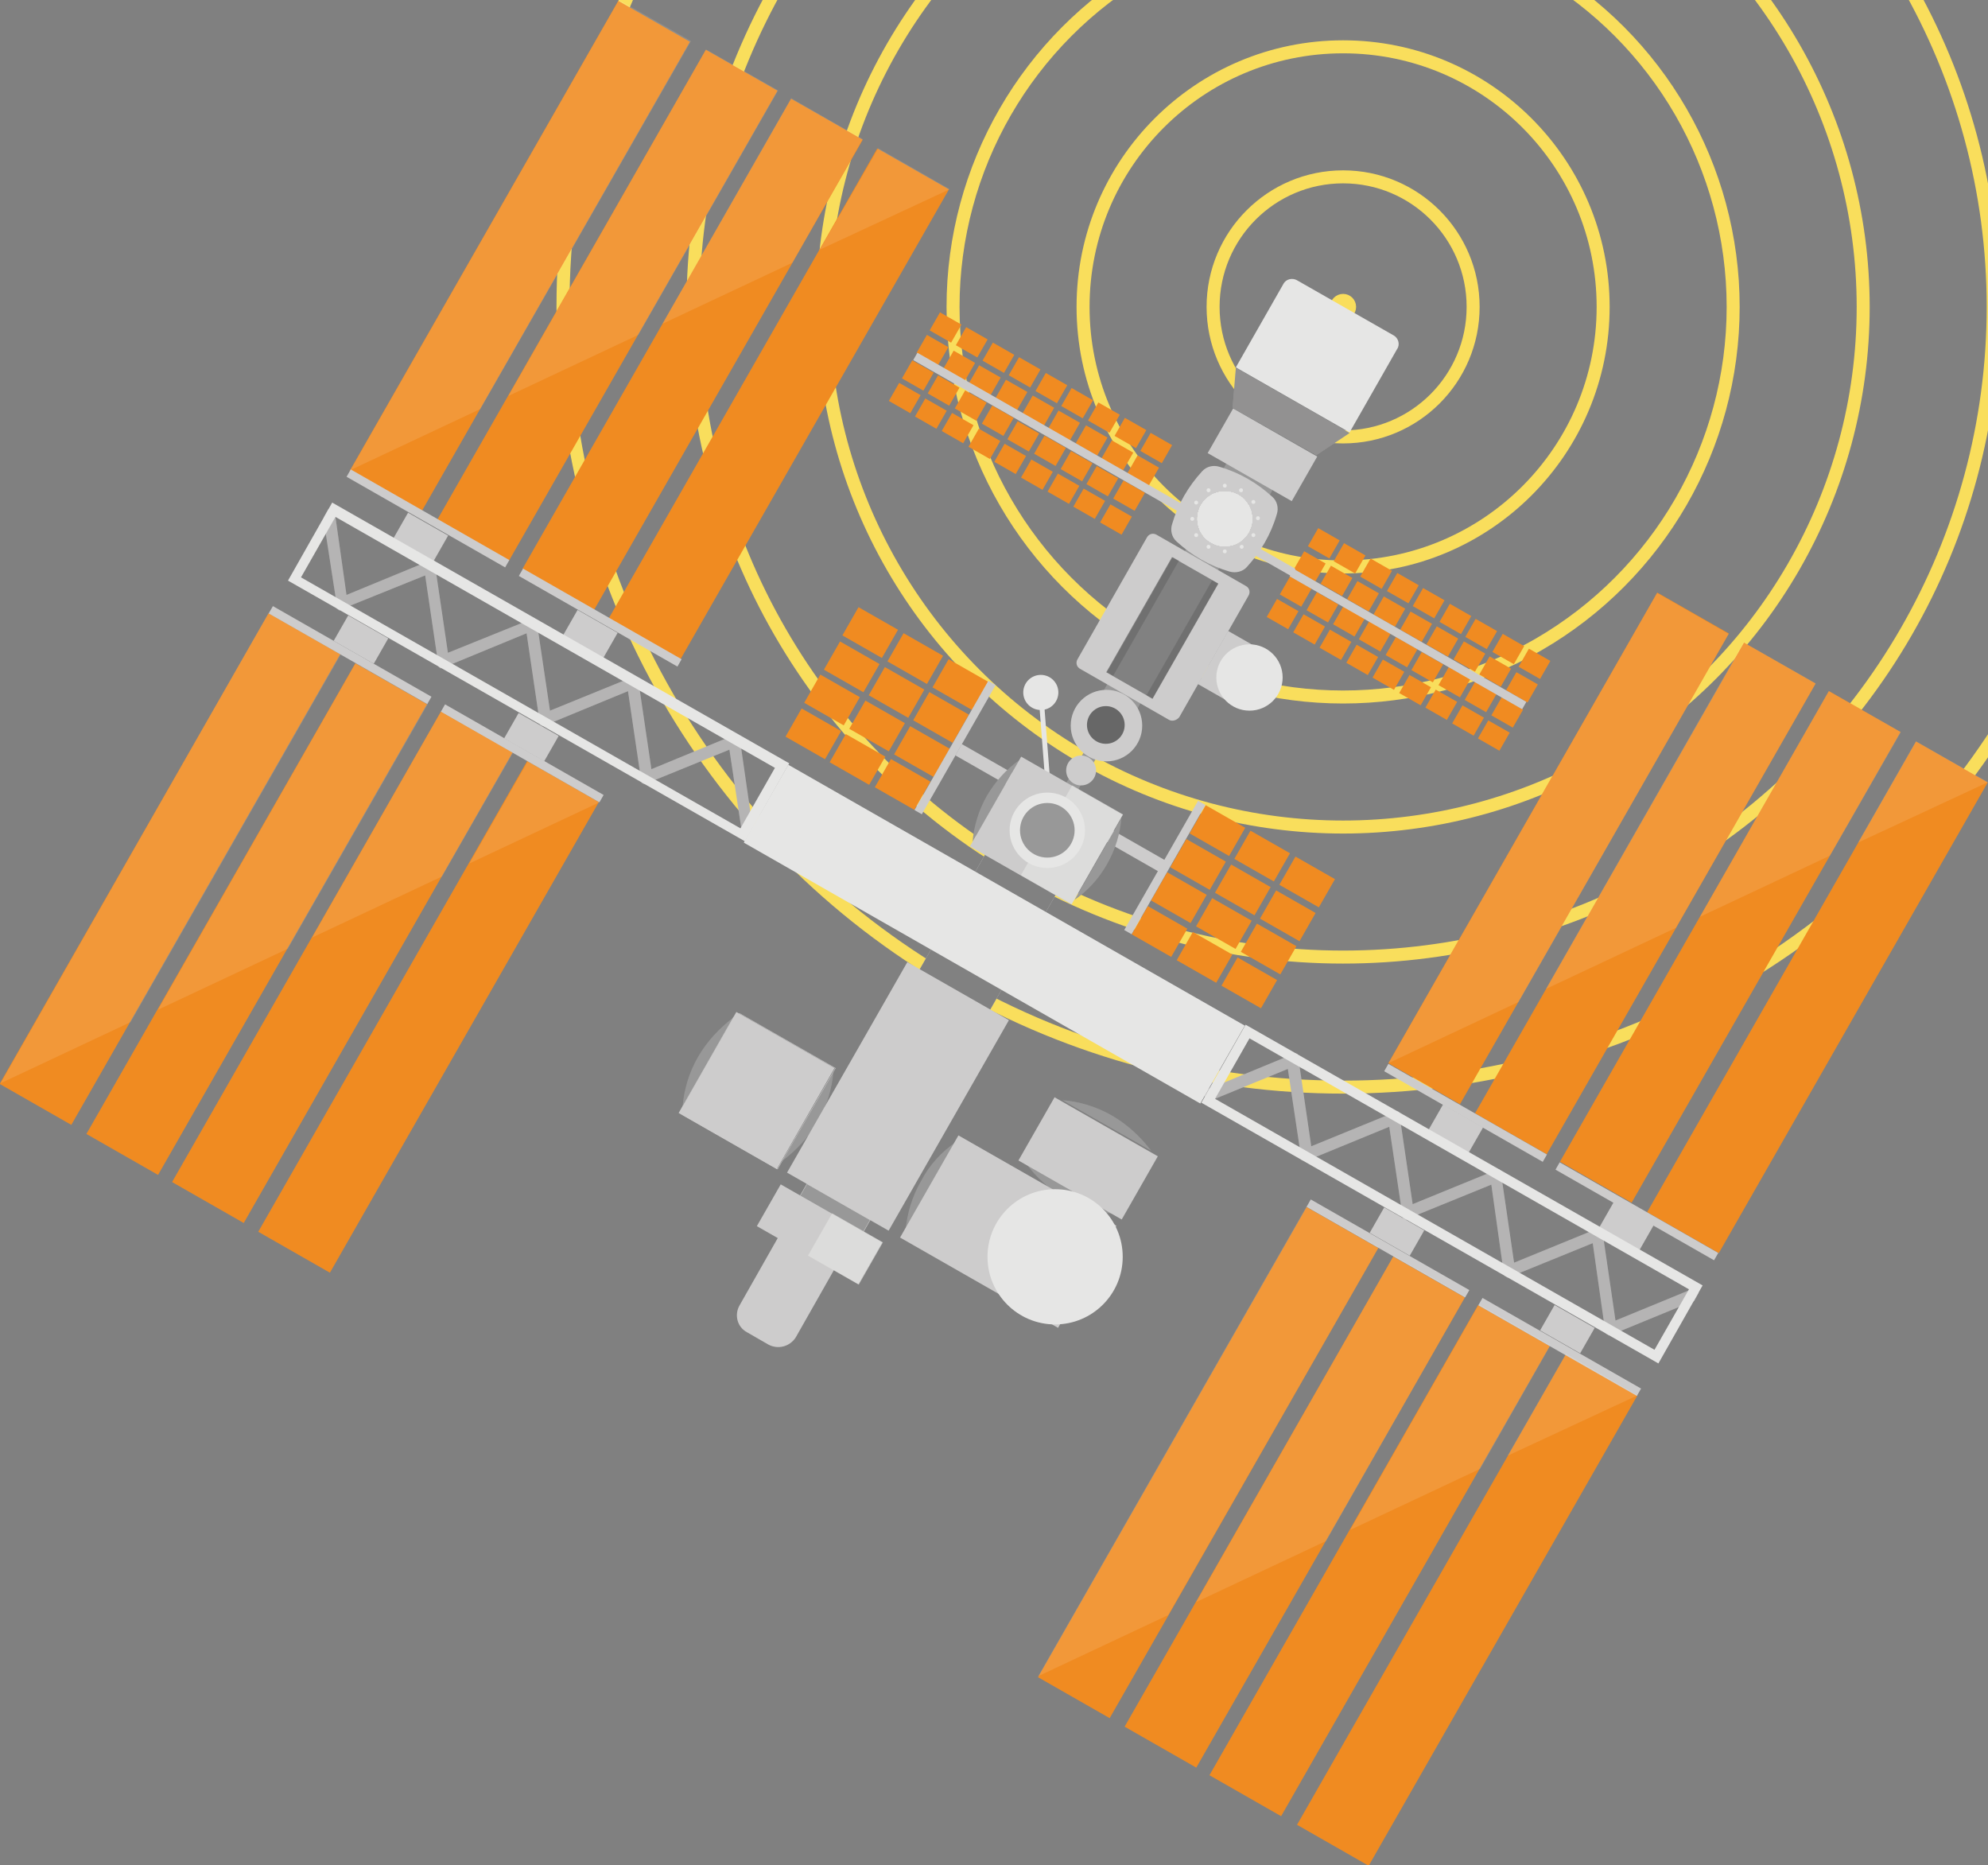 <?xml version="1.0" encoding="utf-8"?>
<!-- Generator: Adobe Illustrator 19.2.1, SVG Export Plug-In . SVG Version: 6.00 Build 0)  -->
<svg version="1.1" id="Layer_1" xmlns="http://www.w3.org/2000/svg" xmlns:xlink="http://www.w3.org/1999/xlink" x="0px" y="0px"
	 viewBox="0 0 305.8 286.9" style="enable-background:new 0 0 305.8 286.9;" xml:space="preserve">
<rect x="0" y="0" width="305.8" height="286.9" fill="#808080" stroke="none"/>
<style type="text/css">
	@keyframes pulse {
		0% { opacity: .4; }
		100% { opacity: 1; }
	}
	@keyframes signal1 {
		0% { r : 1 }
		100% { r : 200 }
	}
	@keyframes signal2 {
		0% { r : 200 }
		100% { r : 400 }
	}
	@keyframes signal3 {
		0% { r : 400 }
		100% { r : 600 }
	}
	@keyframes signal4 {
		0% { r : 600 }
		100% { r : 800 }
	}
	@keyframes signal5 {
		0% { r : 800 }
		100% { r : 1000 }
	}
	@keyframes signal6 {
		0% { r : 1000 }
		100% { r : 1200 }
	}
	@keyframes signal7 {
		0% { r : 1200 }
		100% { r : 1400 }
	}
	.st0{fill:none;stroke:#F9DE5C;stroke-width:2;stroke-miterlimit:10;}
	.signal1{animation: pulse 2s ease infinite, signal1 2s linear infinite}
	.signal2{animation: signal2 2s linear infinite}
	.signal3{animation: signal3 2s linear infinite}
	.signal4{animation: signal4 2s linear infinite}
	.signal5{animation: signal5 2s linear infinite}
	.signal6{animation: signal6 2s linear infinite}
	.signal7{animation: signal7 2s linear infinite}
	.st1{fill:#989898;}
	.st2{fill:#CDCCCC;}
	.st3{fill:#818181;}
	.st4{fill:#989898;stroke:#CDCCCC;stroke-width:6.844182e-02;stroke-miterlimit:10;}
	.st5{opacity:0.16;}
	.st6{fill:#333333;}
	.st7{fill:#E6E6E5;}
	.st8{fill:none;stroke:#E6E6E5;stroke-width:0.754;stroke-miterlimit:10;}
	.st9{fill:none;stroke:#CDCCCC;stroke-width:6.844182e-02;stroke-miterlimit:10;}
	.st10{fill:#F08B21;}
	.st11{opacity:0.29;fill:#010101;enable-background:new    ;}
	.st12{fill:#676767;}
	.st13{opacity:0.13;fill:#010101;enable-background:new    ;}
	.st14{opacity:0.6;fill:#E6E6E5;enable-background:new    ;}
	.st15{opacity:0.11;fill:#FFFFFF;enable-background:new    ;}
</style>
<circle class="st0 signal1" cx="206.6" cy="47.2" r="1"/>
<circle class="st0 signal2" cx="206.6" cy="47.2" r="20"/>
<circle class="st0 signal3" cx="206.6" cy="47.2" r="40"/>
<circle class="st0 signal4" cx="206.6" cy="47.2" r="60"/>
<circle class="st0 signal5" cx="206.6" cy="47.2" r="80"/>
<circle class="st0 signal6" cx="206.6" cy="47.2" r="100"/>
<circle class="st0 signal7" cx="206.6" cy="47.2" r="120"/>
<g>

		<rect x="161.3" y="117.9" transform="matrix(0.496 -0.868 0.868 0.496 -19.58 204.154)" class="st1" width="9.4" height="2.1"/>

		<rect x="165.9" y="106.8" transform="matrix(0.496 -0.868 0.868 0.496 -9.056 203.935)" class="st1" width="10.5" height="5.9"/>
	<rect x="178" y="86" transform="matrix(0.496 -0.868 0.868 0.496 15.131 203.926)" class="st1" width="10.5" height="5.9"/>
	<rect x="190" y="69.5" transform="matrix(0.496 -0.868 0.868 0.496 32.873 203.831)" class="st1" width="3.9" height="8.2"/>
	<g>
		<path class="st1" d="M177.1,177l-13.7-7.8c2.6,0.2,5.3,1,7.7,2.4C173.5,173,175.5,174.9,177.1,177z"/>
		<path class="st1" d="M157.8,178.9l13.7,7.8c-2.6-0.2-5.3-1-7.7-2.4C161.4,182.9,159.4,181.1,157.8,178.9z"/>

			<rect x="161.8" y="168.9" transform="matrix(0.496 -0.868 0.868 0.496 -70.198 235.151)" class="st2" width="11.2" height="18.3"/>
	</g>

		<rect x="151.7" y="130.8" transform="matrix(0.496 -0.868 0.868 0.496 -40.591 204.081)" class="st2" width="7.6" height="12.5"/>

		<rect x="151.7" y="130.8" transform="matrix(0.496 -0.868 0.868 0.496 -40.591 204.081)" class="st3" width="7.6" height="12.5"/>

		<rect x="125.9" y="181" transform="matrix(0.496 -0.868 0.868 0.496 -97.501 205.215)" class="st4" width="4.2" height="11.2"/>

		<rect x="144.2" y="144" transform="matrix(0.496 -0.868 0.868 0.496 -55.888 204.299)" class="st2" width="7.6" height="12.5"/>

		<rect x="144.2" y="144" transform="matrix(0.496 -0.868 0.868 0.496 -55.888 204.299)" class="st3" width="7.6" height="12.5"/>
	<g>
		<g>
			<polygon class="st2" points="116,128.3 115.1,128.4 114.2,128.6 114,127.2 112.2,115.3 100.9,119.9 99.1,120.6 98.7,120.4
				98.4,118.5 96.6,106.3 85.2,111 83.5,111.7 83.1,111.5 82.8,109.6 81,97.4 69.6,102.1 67.8,102.8 67.5,102.6 67.2,100.7
				65.4,88.5 54,93.1 52.2,93.9 51.8,93.6 51.6,91.7 50.1,82 49.8,79.6 50.5,78.3 51.4,78.2 51.6,79.5 53.3,91.5 64.7,86.8
				66.5,86.1 66.9,86.3 67.1,88.2 68.9,100.4 80.3,95.8 82.1,95 82.5,95.3 82.8,97.2 84.6,109.3 95.9,104.7 97.7,104 98.1,104.2
				98.4,106.1 100.2,118.3 111.6,113.6 113.4,112.9 113.7,113.1 114,115 115.4,124.7 115.8,127.2 			"/>
		</g>
		<g>
			<polygon class="st2" points="261.3,198.8 260.6,200.1 258.3,201 249.3,204.7 247.5,205.4 247,205.1 246.7,203.2 245,191.2
				233.7,195.8 231.9,196.5 231.4,196.2 231.1,194.3 229.4,182.2 218.1,186.8 216.3,187.6 215.9,187.7 215.8,187.3 215.5,185.4
				213.7,173.3 202.5,177.9 200.7,178.6 200.2,178.4 199.9,176.4 198.1,164.4 186.9,169 185.7,169.5 185,167.8 186,167.4
				188.3,166.5 197.5,162.7 199.3,162 199.6,162.1 199.9,164 201.7,176.3 213.2,171.6 214.9,170.9 215.2,171 215.5,173 217.3,185.2
				228.8,180.5 230.6,179.8 230.8,180 231.1,181.9 232.9,194.2 244.4,189.5 246.2,188.7 246.4,188.6 246.4,188.9 246.7,190.8
				248.5,203.1 259.7,198.5 261,198 			"/>
		</g>
		<g class="st5">
			<polygon class="st6" points="116,128.3 115.1,128.4 114.2,128.6 114,127.2 112.2,115.3 100.9,119.9 99.1,120.6 98.7,120.4
				98.4,118.5 96.6,106.3 85.2,111 83.5,111.7 83.1,111.5 82.8,109.6 81,97.4 69.6,102.1 67.8,102.8 67.5,102.6 67.2,100.7
				65.4,88.5 54,93.1 52.2,93.9 51.8,93.6 51.6,91.7 50.1,82 49.8,79.6 50.5,78.3 51.4,78.2 51.6,79.5 53.3,91.5 64.7,86.8
				66.5,86.1 66.9,86.3 67.1,88.2 68.9,100.4 80.3,95.8 82.1,95 82.5,95.3 82.8,97.2 84.6,109.3 95.9,104.7 97.7,104 98.1,104.2
				98.4,106.1 100.2,118.3 111.6,113.6 113.4,112.9 113.7,113.1 114,115 115.4,124.7 115.8,127.2 			"/>
		</g>
		<g class="st5">
			<polygon class="st6" points="261.3,198.8 260.6,200.1 258.3,201 249.3,204.7 247.5,205.4 247,205.1 246.7,203.2 245,191.2
				233.7,195.8 231.9,196.5 231.4,196.2 231.1,194.3 229.4,182.2 218.1,186.8 216.3,187.6 215.9,187.7 215.8,187.3 215.5,185.4
				213.7,173.3 202.5,177.9 200.7,178.6 200.2,178.4 199.9,176.4 198.1,164.4 186.9,169 185.7,169.5 185,167.8 186,167.4
				188.3,166.5 197.5,162.7 199.3,162 199.6,162.1 199.9,164 201.7,176.3 213.2,171.6 214.9,170.9 215.2,171 215.5,173 217.3,185.2
				228.8,180.5 230.6,179.8 230.8,180 231.1,181.9 232.9,194.2 244.4,189.5 246.2,188.7 246.4,188.6 246.4,188.9 246.7,190.8
				248.5,203.1 259.7,198.5 261,198 			"/>
		</g>
	</g>

		<rect x="162.1" y="106.2" transform="matrix(0.496 -0.868 0.868 0.496 -25.627 204.205)" class="st2" width="2" height="36"/>
	<g>
		<circle class="st7" cx="160.1" cy="106.5" r="2.7"/>
		<line class="st8" x1="160.1" y1="106.5" x2="161.1" y2="119.4"/>
	</g>

		<rect x="107.5" y="159" transform="matrix(0.496 -0.868 0.868 0.496 -86.943 185.628)" class="st2" width="17.9" height="17.4"/>
	<path class="st1" d="M112.8,156.5l-7.8,13.7c0.2-2.6,1-5.3,2.4-7.7S110.7,158.1,112.8,156.5z"/>
	<path class="st1" d="M156.8,116.9l-7.2,12.6c0.2-2.4,0.9-4.8,2.2-7.1C153.1,120.2,154.8,118.3,156.8,116.9z"/>
	<path class="st1" d="M147.1,175.6l-7.8,13.7c0.2-2.6,1-5.3,2.4-7.7C143,179.1,144.9,177.1,147.1,175.6z"/>
	<path class="st1" d="M120.4,178.5l7.8-13.7c-0.2,2.6-1,5.3-2.4,7.7C124.4,174.9,122.5,176.9,120.4,178.5z"/>
	<path class="st9" d="M128.5,164.3l-8.9,15.5l-14.7-8.4c0-0.4,0-0.8,0.1-1.2l7.8-13.7c0.3-0.2,0.6-0.4,1-0.6L128.5,164.3z"/>
	<g>

			<rect x="-15.5" y="127.3" transform="matrix(0.496 -0.868 0.868 0.496 -102.862 90.115)" class="st10" width="83.4" height="12.7"/>

			<rect x="-2.2" y="135" transform="matrix(0.496 -0.868 0.868 0.496 -102.798 105.535)" class="st10" width="83.4" height="12.7"/>
	</g>
	<g>

			<rect x="11" y="142.4" transform="matrix(0.496 -0.868 0.868 0.496 -102.591 120.719)" class="st10" width="83.4" height="12.7"/>

			<rect x="24.3" y="150" transform="matrix(0.496 -0.868 0.868 0.496 -102.528 136.139)" class="st10" width="83.4" height="12.7"/>
	</g>
	<g>

			<rect x="144.2" y="218.5" transform="matrix(0.496 -0.868 0.868 0.496 -101.51 274.746)" class="st10" width="83.3" height="12.7"/>

			<rect x="157.6" y="226.1" transform="matrix(0.496 -0.868 0.868 0.496 -101.432 290.217)" class="st10" width="83.3" height="12.7"/>
	</g>
	<g>

			<rect x="170.6" y="233.6" transform="matrix(0.496 -0.868 0.868 0.496 -101.34 305.25)" class="st10" width="83.3" height="12.7"/>

			<rect x="184.1" y="241.2" transform="matrix(0.496 -0.868 0.868 0.496 -101.162 320.821)" class="st10" width="83.3" height="12.7"/>
	</g>

		<rect x="119.5" y="159.6" transform="matrix(0.496 -0.868 0.868 0.496 -76.737 204.916)" class="st2" width="37.3" height="18"/>

		<rect x="153" y="118.7" transform="matrix(0.496 -0.868 0.868 0.496 -29.725 204.104)" class="st2" width="15.9" height="18"/>

		<rect x="146.1" y="175.3" transform="matrix(0.496 -0.868 0.868 0.496 -86.176 230.202)" class="st2" width="18.1" height="28"/>

		<rect x="122.4" y="180.8" transform="matrix(0.496 -0.868 0.868 0.496 -101.222 205.149)" class="st2" width="7.4" height="18"/>
	<circle class="st7" cx="162.3" cy="193.3" r="10.4"/>
	<circle class="st2" cx="170.2" cy="111.6" r="5.5"/>
	<circle class="st2" cx="166.3" cy="118.5" r="2.3"/>
	<path class="st2" d="M179.8,110.7l-13.6-7.8c-0.6-0.3-0.8-1-0.4-1.6l10.6-18.6c0.3-0.6,1-0.8,1.6-0.4l13.6,7.8
		c0.6,0.3,0.8,1,0.4,1.6l-10.6,18.6C181,110.8,180.3,111,179.8,110.7z"/>
	<path class="st2" d="M189.1,87.9c-3.1-0.9-5.8-2.5-8.1-4.6c-0.8-0.7-1-1.8-0.7-2.7c0.9-3.1,2.5-5.8,4.6-8.1c0.7-0.8,1.8-1,2.7-0.7
		c3.1,0.9,5.8,2.5,8.1,4.6c0.8,0.7,1,1.8,0.7,2.7c-0.9,3.1-2.5,5.8-4.6,8.1C191.2,87.9,190.1,88.2,189.1,87.9z"/>

		<rect x="190.2" y="62.4" transform="matrix(0.496 -0.868 0.868 0.496 37.264 203.829)" class="st2" width="7.9" height="14.9"/>
	<polygon class="st2" points="202.5,70 189.6,62.7 190.1,56.6 207.6,66.6 	"/>
	<polygon class="st11" points="202.5,70 189.6,62.7 190.1,56.6 207.6,66.6 	"/>
	<path class="st7" d="M214.4,51.6l-14.9-8.5c-0.7-0.4-1.7-0.2-2.1,0.6l-7.3,12.8l17.5,10l7.3-12.8C215.4,53,215.1,52,214.4,51.6z"/>
	<path class="st2" d="M118.2,206.8l-3.3-1.9c-1.5-0.8-2-2.7-1.1-4.2l5.9-10.4c0,0,0.1-0.1,0.1,0l8.5,4.9c0,0,0.1,0.1,0,0.1
		l-5.9,10.4C121.5,207.1,119.7,207.6,118.2,206.8z"/>
	<path class="st1" d="M165.3,138.4l7.2-12.6c-0.2,2.4-0.9,4.8-2.2,7.1S167.3,137,165.3,138.4z"/>
	<circle class="st12" cx="170.1" cy="111.5" r="2.9"/>

		<rect x="53.2" y="86.7" transform="matrix(0.496 -0.868 0.868 0.496 -60.309 97.523)" class="st2" width="1.3" height="28.1"/>

		<rect x="79.7" y="101.8" transform="matrix(0.496 -0.868 0.868 0.496 -60.078 128.147)" class="st2" width="1.3" height="28.1"/>

		<rect x="212.9" y="177.9" transform="matrix(0.496 -0.868 0.868 0.496 -59.034 282.165)" class="st2" width="1.3" height="28.1"/>

		<rect x="239.3" y="193" transform="matrix(0.496 -0.868 0.868 0.496 -58.817 312.739)" class="st2" width="1.3" height="28.1"/>

		<rect x="53.3" y="94.8" transform="matrix(0.496 -0.868 0.868 0.496 -57.394 97.807)" class="st2" width="4.5" height="7.1"/>

		<rect x="79.5" y="109.8" transform="matrix(0.496 -0.868 0.868 0.496 -57.196 128.114)" class="st2" width="4.5" height="7.1"/>

		<rect x="212.7" y="185.8" transform="matrix(0.496 -0.868 0.868 0.496 -56.084 282.079)" class="st2" width="4.5" height="7.1"/>

		<rect x="238.9" y="200.8" transform="matrix(0.496 -0.868 0.868 0.496 -55.886 312.386)" class="st2" width="4.5" height="7.1"/>
	<g>

			<rect x="237.9" y="146.9" transform="matrix(0.496 -0.868 0.868 0.496 7.859 320.067)" class="st10" width="83.4" height="12.7"/>

			<rect x="224.5" y="139.2" transform="matrix(0.496 -0.868 0.868 0.496 7.781 304.496)" class="st10" width="83.4" height="12.7"/>
	</g>
	<g>

			<rect x="211.4" y="131.7" transform="matrix(0.496 -0.868 0.868 0.496 7.726 289.398)" class="st10" width="83.4" height="12.7"/>

			<rect x="198.1" y="124" transform="matrix(0.496 -0.868 0.868 0.496 7.663 273.978)" class="st10" width="83.4" height="12.7"/>
	</g>
	<g>

			<rect x="78.2" y="55.7" transform="matrix(0.496 -0.868 0.868 0.496 6.493 135.385)" class="st10" width="83.3" height="12.7"/>

			<rect x="64.9" y="48.1" transform="matrix(0.496 -0.868 0.868 0.496 6.43 119.965)" class="st10" width="83.3" height="12.7"/>
	</g>
	<g>

			<rect x="51.8" y="40.6" transform="matrix(0.496 -0.868 0.868 0.496 6.323 104.78)" class="st10" width="83.3" height="12.7"/>
		<rect x="38.3" y="33" transform="matrix(0.496 -0.868 0.868 0.496 6.145 89.31)" class="st10" width="83.3" height="12.7"/>
	</g>

		<rect x="251.2" y="172.1" transform="matrix(0.496 -0.868 0.868 0.496 -34.707 312.576)" class="st2" width="1.3" height="28.1"/>

		<rect x="224.8" y="157" transform="matrix(0.496 -0.868 0.868 0.496 -34.857 282.012)" class="st2" width="1.3" height="28.1"/>

		<rect x="91.7" y="80.9" transform="matrix(0.496 -0.868 0.868 0.496 -35.893 128.051)" class="st2" width="1.3" height="28.1"/>

		<rect x="65.2" y="65.7" transform="matrix(0.496 -0.868 0.868 0.496 -36.057 97.335)" class="st2" width="1.3" height="28.1"/>

		<rect x="248" y="184.9" transform="matrix(0.496 -0.868 0.868 0.496 -37.482 312.308)" class="st2" width="4.5" height="7.1"/>

		<rect x="221.7" y="169.9" transform="matrix(0.496 -0.868 0.868 0.496 -37.691 281.936)" class="st2" width="4.5" height="7.1"/>

		<rect x="88.6" y="93.9" transform="matrix(0.496 -0.868 0.868 0.496 -38.838 128.046)" class="st2" width="4.5" height="7.1"/>
	<rect x="62.5" y="79" transform="matrix(0.496 -0.868 0.868 0.496 -39.033 97.825)" class="st2" width="4.5" height="7.1"/>
	<circle class="st7" cx="188.4" cy="79.8" r="4.2"/>
	<g>
		<g>

				<rect x="131.4" y="93.7" transform="matrix(0.496 -0.868 0.868 0.496 -16.927 165.307)" class="st10" width="5" height="7"/>

				<rect x="138.3" y="97.7" transform="matrix(0.496 -0.868 0.868 0.496 -16.89 173.31)" class="st10" width="5" height="7"/>

				<rect x="145.2" y="101.7" transform="matrix(0.496 -0.868 0.868 0.496 -16.854 181.313)" class="st10" width="5" height="7"/>
			<rect x="128.5" y="99" transform="matrix(0.496 -0.868 0.868 0.496 -22.931 165.432)" class="st10" width="5" height="7"/>

				<rect x="135.4" y="102.9" transform="matrix(0.496 -0.868 0.868 0.496 -22.844 173.422)" class="st10" width="5" height="7"/>

				<rect x="142.3" y="106.8" transform="matrix(0.496 -0.868 0.868 0.496 -22.809 181.324)" class="st10" width="5" height="7"/>

				<rect x="125.5" y="104.1" transform="matrix(0.496 -0.868 0.868 0.496 -28.899 165.393)" class="st10" width="5" height="7"/>

				<rect x="132.4" y="108.1" transform="matrix(0.496 -0.868 0.868 0.496 -28.863 173.396)" class="st10" width="5" height="7"/>

				<rect x="139.3" y="112" transform="matrix(0.496 -0.868 0.868 0.496 -28.776 181.385)" class="st10" width="5" height="7"/>

				<rect x="122.6" y="109.3" transform="matrix(0.496 -0.868 0.868 0.496 -34.853 165.505)" class="st10" width="5" height="7"/>

				<rect x="129.4" y="113.2" transform="matrix(0.496 -0.868 0.868 0.496 -34.818 173.408)" class="st10" width="5" height="7"/>

				<rect x="136.4" y="117.1" transform="matrix(0.496 -0.868 0.868 0.496 -34.73 181.397)" class="st10" width="5" height="7"/>
		</g>

			<rect x="135.5" y="114.3" transform="matrix(0.496 -0.868 0.868 0.496 -25.75 185.512)" class="st2" width="22.9" height="1.3"/>
		<g>
			<g>

					<rect x="189.7" y="147.6" transform="matrix(0.496 -0.868 0.868 0.496 -34.319 243.051)" class="st10" width="5" height="7"/>

					<rect x="182.8" y="143.7" transform="matrix(0.496 -0.868 0.868 0.496 -34.397 235.078)" class="st10" width="5" height="7"/>

					<rect x="175.9" y="139.7" transform="matrix(0.496 -0.868 0.868 0.496 -34.423 227.092)" class="st10" width="5" height="7"/>

					<rect x="192.7" y="142.4" transform="matrix(0.496 -0.868 0.868 0.496 -28.317 243.028)" class="st10" width="5" height="7"/>

					<rect x="185.8" y="138.5" transform="matrix(0.496 -0.868 0.868 0.496 -28.394 235.055)" class="st10" width="5" height="7"/>

					<rect x="178.9" y="134.5" transform="matrix(0.496 -0.868 0.868 0.496 -28.42 227.068)" class="st10" width="5" height="7"/>

					<rect x="195.6" y="137.3" transform="matrix(0.496 -0.868 0.868 0.496 -22.378 242.968)" class="st10" width="5" height="7"/>

					<rect x="188.7" y="133.3" transform="matrix(0.496 -0.868 0.868 0.496 -22.405 234.981)" class="st10" width="5" height="7"/>

					<rect x="181.8" y="129.4" transform="matrix(0.496 -0.868 0.868 0.496 -22.482 227.008)" class="st10" width="5" height="7"/>

					<rect x="198.6" y="132.1" transform="matrix(0.496 -0.868 0.868 0.496 -16.376 242.945)" class="st10" width="5" height="7"/>

					<rect x="191.7" y="128.1" transform="matrix(0.496 -0.868 0.868 0.496 -16.402 234.958)" class="st10" width="5" height="7"/>

					<rect x="184.8" y="124.2" transform="matrix(0.496 -0.868 0.868 0.496 -16.479 226.985)" class="st10" width="5" height="7"/>
			</g>

				<rect x="167.8" y="132.7" transform="matrix(0.496 -0.868 0.868 0.496 -25.48 222.87)" class="st2" width="22.9" height="1.3"/>
		</g>
	</g>
	<g>
		<g>
			<g>

					<rect x="202" y="81.6" transform="matrix(0.496 -0.868 0.868 0.496 30.167 218.87)" class="st10" width="3.2" height="3.8"/>

					<rect x="206" y="83.9" transform="matrix(0.496 -0.868 0.868 0.496 30.153 223.513)" class="st10" width="3.2" height="3.8"/>

					<rect x="210.1" y="86.2" transform="matrix(0.496 -0.868 0.868 0.496 30.203 228.294)" class="st10" width="3.2" height="3.8"/>

					<rect x="214.2" y="88.5" transform="matrix(0.496 -0.868 0.868 0.496 30.289 232.936)" class="st10" width="3.2" height="3.8"/>

					<rect x="218.2" y="90.8" transform="matrix(0.496 -0.868 0.868 0.496 30.275 237.579)" class="st10" width="3.2" height="3.8"/>

					<rect x="222.3" y="93.2" transform="matrix(0.496 -0.868 0.868 0.496 30.274 242.374)" class="st10" width="3.2" height="3.8"/>

					<rect x="226.3" y="95.5" transform="matrix(0.496 -0.868 0.868 0.496 30.26 247.017)" class="st10" width="3.2" height="3.8"/>

					<rect x="230.4" y="97.8" transform="matrix(0.496 -0.868 0.868 0.496 30.397 251.746)" class="st10" width="3.2" height="3.8"/>

					<rect x="234.5" y="100.1" transform="matrix(0.496 -0.868 0.868 0.496 30.396 256.44)" class="st10" width="3.2" height="3.8"/>

					<rect x="199.9" y="85.1" transform="matrix(0.496 -0.868 0.868 0.496 26.008 218.865)" class="st10" width="3.2" height="3.8"/>

					<rect x="204" y="87.4" transform="matrix(0.496 -0.868 0.868 0.496 26.094 223.507)" class="st10" width="3.2" height="3.8"/>

					<rect x="208.1" y="89.7" transform="matrix(0.496 -0.868 0.868 0.496 26.144 228.288)" class="st10" width="3.2" height="3.8"/>

					<rect x="212.1" y="92.1" transform="matrix(0.496 -0.868 0.868 0.496 26.13 232.931)" class="st10" width="3.2" height="3.8"/>

					<rect x="216.2" y="94.4" transform="matrix(0.496 -0.868 0.868 0.496 26.216 237.674)" class="st10" width="3.2" height="3.8"/>

					<rect x="220.3" y="96.7" transform="matrix(0.496 -0.868 0.868 0.496 26.215 242.368)" class="st10" width="3.2" height="3.8"/>

					<rect x="224.4" y="99" transform="matrix(0.496 -0.868 0.868 0.496 26.353 247.097)" class="st10" width="3.2" height="3.8"/>

					<rect x="228.4" y="101.3" transform="matrix(0.496 -0.868 0.868 0.496 26.338 251.74)" class="st10" width="3.2" height="3.8"/>

					<rect x="232.5" y="103.7" transform="matrix(0.496 -0.868 0.868 0.496 26.338 256.534)" class="st10" width="3.2" height="3.8"/>
			</g>
			<g>

					<rect x="197.7" y="89" transform="matrix(0.496 -0.868 0.868 0.496 21.55 218.886)" class="st10" width="3.2" height="3.8"/>

					<rect x="201.8" y="91.4" transform="matrix(0.496 -0.868 0.868 0.496 21.55 223.68)" class="st10" width="3.2" height="3.8"/>

					<rect x="205.9" y="93.6" transform="matrix(0.496 -0.868 0.868 0.496 21.686 228.309)" class="st10" width="3.2" height="3.8"/>

					<rect x="209.9" y="95.9" transform="matrix(0.496 -0.868 0.868 0.496 21.672 232.952)" class="st10" width="3.2" height="3.8"/>

					<rect x="214" y="98.3" transform="matrix(0.496 -0.868 0.868 0.496 21.672 237.746)" class="st10" width="3.2" height="3.8"/>

					<rect x="218" y="100.6" transform="matrix(0.496 -0.868 0.868 0.496 21.657 242.389)" class="st10" width="3.2" height="3.8"/>

					<rect x="222.1" y="102.9" transform="matrix(0.496 -0.868 0.868 0.496 21.794 247.118)" class="st10" width="3.2" height="3.8"/>

					<rect x="226.2" y="105.2" transform="matrix(0.496 -0.868 0.868 0.496 21.794 251.812)" class="st10" width="3.2" height="3.8"/>

					<rect x="230.3" y="107.6" transform="matrix(0.496 -0.868 0.868 0.496 21.78 256.555)" class="st10" width="3.2" height="3.8"/>

					<rect x="195.7" y="92.5" transform="matrix(0.496 -0.868 0.868 0.496 17.491 218.88)" class="st10" width="3.2" height="3.8"/>

					<rect x="199.8" y="94.8" transform="matrix(0.496 -0.868 0.868 0.496 17.541 223.66)" class="st10" width="3.2" height="3.8"/>

					<rect x="203.8" y="97.2" transform="matrix(0.496 -0.868 0.868 0.496 17.527 228.303)" class="st10" width="3.2" height="3.8"/>

					<rect x="207.9" y="99.5" transform="matrix(0.496 -0.868 0.868 0.496 17.613 233.046)" class="st10" width="3.2" height="3.8"/>

					<rect x="212" y="101.8" transform="matrix(0.496 -0.868 0.868 0.496 17.613 237.74)" class="st10" width="3.2" height="3.8"/>

					<rect x="216.1" y="104.2" transform="matrix(0.496 -0.868 0.868 0.496 17.599 242.483)" class="st10" width="3.2" height="3.8"/>

					<rect x="220.1" y="106.4" transform="matrix(0.496 -0.868 0.868 0.496 17.735 247.112)" class="st10" width="3.2" height="3.8"/>

					<rect x="224.2" y="108.8" transform="matrix(0.496 -0.868 0.868 0.496 17.735 251.906)" class="st10" width="3.2" height="3.8"/>

					<rect x="228.2" y="111.1" transform="matrix(0.496 -0.868 0.868 0.496 17.721 256.549)" class="st10" width="3.2" height="3.8"/>
			</g>
		</g>
		<g>
			<g>

					<rect x="143.8" y="48.4" transform="matrix(0.496 -0.868 0.868 0.496 29.668 151.629)" class="st10" width="3.2" height="3.8"/>

					<rect x="147.9" y="50.7" transform="matrix(0.496 -0.868 0.868 0.496 29.667 156.323)" class="st10" width="3.2" height="3.8"/>

					<rect x="152" y="53.1" transform="matrix(0.496 -0.868 0.868 0.496 29.653 161.066)" class="st10" width="3.2" height="3.8"/>

					<rect x="156" y="55.3" transform="matrix(0.496 -0.868 0.868 0.496 29.79 165.695)" class="st10" width="3.2" height="3.8"/>

					<rect x="160.1" y="57.7" transform="matrix(0.496 -0.868 0.868 0.496 29.79 170.489)" class="st10" width="3.2" height="3.8"/>

					<rect x="164.1" y="60" transform="matrix(0.496 -0.868 0.868 0.496 29.775 175.132)" class="st10" width="3.2" height="3.8"/>

					<rect x="168.2" y="62.3" transform="matrix(0.496 -0.868 0.868 0.496 29.861 179.775)" class="st10" width="3.2" height="3.8"/>

					<rect x="172.3" y="64.6" transform="matrix(0.496 -0.868 0.868 0.496 29.911 184.555)" class="st10" width="3.2" height="3.8"/>

					<rect x="176.3" y="66.9" transform="matrix(0.496 -0.868 0.868 0.496 29.897 189.198)" class="st10" width="3.2" height="3.8"/>

					<rect x="141.8" y="51.9" transform="matrix(0.496 -0.868 0.868 0.496 25.609 151.623)" class="st10" width="3.2" height="3.8"/>

					<rect x="145.9" y="54.3" transform="matrix(0.496 -0.868 0.868 0.496 25.609 156.417)" class="st10" width="3.2" height="3.8"/>

					<rect x="149.9" y="56.5" transform="matrix(0.496 -0.868 0.868 0.496 25.645 161.047)" class="st10" width="3.2" height="3.8"/>

					<rect x="154" y="58.8" transform="matrix(0.496 -0.868 0.868 0.496 25.731 165.689)" class="st10" width="3.2" height="3.8"/>

					<rect x="158.1" y="61.2" transform="matrix(0.496 -0.868 0.868 0.496 25.73 170.483)" class="st10" width="3.2" height="3.8"/>

					<rect x="162.1" y="63.5" transform="matrix(0.496 -0.868 0.868 0.496 25.716 175.126)" class="st10" width="3.2" height="3.8"/>

					<rect x="166.3" y="65.8" transform="matrix(0.496 -0.868 0.868 0.496 25.867 179.906)" class="st10" width="3.2" height="3.8"/>

					<rect x="170.3" y="68.1" transform="matrix(0.496 -0.868 0.868 0.496 25.852 184.549)" class="st10" width="3.2" height="3.8"/>

					<rect x="174.3" y="70.4" transform="matrix(0.496 -0.868 0.868 0.496 25.838 189.193)" class="st10" width="3.2" height="3.8"/>
			</g>
			<g>

					<rect x="139.6" y="55.8" transform="matrix(0.496 -0.868 0.868 0.496 21.064 151.695)" class="st10" width="3.2" height="3.8"/>

					<rect x="143.6" y="58.1" transform="matrix(0.496 -0.868 0.868 0.496 21.05 156.338)" class="st10" width="3.2" height="3.8"/>

					<rect x="147.7" y="60.4" transform="matrix(0.496 -0.868 0.868 0.496 21.187 161.067)" class="st10" width="3.2" height="3.8"/>

					<rect x="151.9" y="62.8" transform="matrix(0.496 -0.868 0.868 0.496 21.187 165.861)" class="st10" width="3.2" height="3.8"/>

					<rect x="155.8" y="65.1" transform="matrix(0.496 -0.868 0.868 0.496 21.172 170.504)" class="st10" width="3.2" height="3.8"/>

					<rect x="159.9" y="67.4" transform="matrix(0.496 -0.868 0.868 0.496 21.258 175.147)" class="st10" width="3.2" height="3.8"/>

					<rect x="164" y="69.7" transform="matrix(0.496 -0.868 0.868 0.496 21.308 179.927)" class="st10" width="3.2" height="3.8"/>

					<rect x="168" y="72" transform="matrix(0.496 -0.868 0.868 0.496 21.294 184.571)" class="st10" width="3.2" height="3.8"/>

					<rect x="172.1" y="74.3" transform="matrix(0.496 -0.868 0.868 0.496 21.38 189.213)" class="st10" width="3.2" height="3.8"/>

					<rect x="137.6" y="59.3" transform="matrix(0.496 -0.868 0.868 0.496 17.005 151.689)" class="st10" width="3.2" height="3.8"/>

					<rect x="141.6" y="61.6" transform="matrix(0.496 -0.868 0.868 0.496 17.042 156.419)" class="st10" width="3.2" height="3.8"/>

					<rect x="145.7" y="63.9" transform="matrix(0.496 -0.868 0.868 0.496 17.128 161.061)" class="st10" width="3.2" height="3.8"/>

					<rect x="149.8" y="66.3" transform="matrix(0.496 -0.868 0.868 0.496 17.128 165.856)" class="st10" width="3.2" height="3.8"/>

					<rect x="153.8" y="68.6" transform="matrix(0.496 -0.868 0.868 0.496 17.113 170.499)" class="st10" width="3.2" height="3.8"/>

					<rect x="157.9" y="71" transform="matrix(0.496 -0.868 0.868 0.496 17.113 175.293)" class="st10" width="3.2" height="3.8"/>

					<rect x="162" y="73.2" transform="matrix(0.496 -0.868 0.868 0.496 17.25 179.922)" class="st10" width="3.2" height="3.8"/>

					<rect x="166" y="75.5" transform="matrix(0.496 -0.868 0.868 0.496 17.235 184.565)" class="st10" width="3.2" height="3.8"/>

					<rect x="170.1" y="77.9" transform="matrix(0.496 -0.868 0.868 0.496 17.235 189.359)" class="st10" width="3.2" height="3.8"/>
			</g>
		</g>

			<rect x="169.2" y="37.9" transform="matrix(0.496 -0.868 0.868 0.496 23.652 183.45)" class="st2" width="1.3" height="67"/>

			<rect x="216" y="77.6" transform="matrix(0.496 -0.868 0.868 0.496 23.889 237.641)" class="st2" width="1.3" height="41.2"/>
	</g>

		<rect x="184.7" y="99.4" transform="matrix(0.496 -0.868 0.868 0.496 6.367 216.221)" class="st2" width="9.4" height="6.4"/>
	<circle class="st7" cx="192.2" cy="104.2" r="5.1"/>
	<circle class="st7" cx="188.4" cy="79.8" r="4.2"/>
	<circle class="st7" cx="188.4" cy="79.8" r="4.2"/>
	<circle class="st7" cx="188.4" cy="79.8" r="4.2"/>
	<circle class="st7" cx="188.4" cy="79.8" r="4.2"/>
	<circle class="st7" cx="188.4" cy="79.8" r="4.2"/>
	<circle class="st7" cx="188.4" cy="79.8" r="4.2"/>
	<circle class="st7" cx="188.4" cy="79.8" r="4.2"/>
	<circle class="st7" cx="188.4" cy="79.8" r="4.2"/>
	<circle class="st7" cx="188.4" cy="79.8" r="4.2"/>
	<circle class="st7" cx="188.4" cy="79.8" r="4.2"/>
	<circle class="st7" cx="188.4" cy="79.8" r="4.2"/>
	<g>
		<circle class="st7" cx="190.9" cy="75.4" r="0.3"/>
		<circle class="st7" cx="188.4" cy="74.7" r="0.3"/>
		<circle class="st7" cx="185.9" cy="75.4" r="0.3"/>
		<circle class="st7" cx="184" cy="77.3" r="0.3"/>
		<circle class="st7" cx="183.4" cy="79.8" r="0.3"/>
		<circle class="st7" cx="184" cy="82.3" r="0.3"/>
		<circle class="st7" cx="185.9" cy="84.1" r="0.3"/>
		<circle class="st7" cx="188.4" cy="84.8" r="0.3"/>
		<circle class="st7" cx="191" cy="84.1" r="0.3"/>
		<circle class="st7" cx="192.8" cy="82.3" r="0.3"/>
		<circle class="st7" cx="193.5" cy="79.7" r="0.3"/>
		<circle class="st7" cx="192.8" cy="77.2" r="0.3"/>
	</g>

		<rect x="168.6" y="92.4" transform="matrix(0.496 -0.868 0.868 0.496 6.335 203.907)" class="st3" width="20.4" height="8.2"/>

		<rect x="165.6" y="94.2" transform="matrix(0.496 -0.868 0.868 0.496 6.382 200.395)" class="st13" width="20.4" height="1.1"/>

		<rect x="171.7" y="97.8" transform="matrix(0.496 -0.868 0.868 0.496 6.28 207.491)" class="st13" width="20.4" height="1.1"/>

		<rect x="157" y="125.3" transform="matrix(0.496 -0.868 0.868 0.496 -29.588 208.722)" class="st14" width="15.9" height="9"/>

		<rect x="126.4" y="187.5" transform="matrix(0.496 -0.868 0.868 0.496 -101.159 209.835)" class="st14" width="7.5" height="9"/>
	<circle class="st7" cx="161.1" cy="127.7" r="5.8"/>
	<circle class="st1" cx="161.1" cy="127.7" r="4.2"/>
	<path class="st7" d="M51.1,77.3l-6.8,12l70.3,40.1l6.8-12L51.1,77.3z M113.9,127.4L46.3,88.8l5.3-9.3l67.6,38.6L113.9,127.4z"/>

		<rect x="146.1" y="103.1" transform="matrix(0.496 -0.868 0.868 0.496 -47.546 205.274)" class="st7" width="13.8" height="80.9"/>
	<path class="st7" d="M191.6,157.6l-6.8,12l70.3,40.1l6.8-12L191.6,157.6z M254.5,207.6L186.9,169l5.3-9.3l67.6,38.6L254.5,207.6z"
		/>
	<polygon class="st15" points="95.2,0 106.3,6.3 73.9,62.9 53.9,72.3 	"/>
	<polygon class="st15" points="108.6,7.6 119.7,13.9 98.2,51.5 78.2,60.9 	"/>
	<polygon class="st15" points="121.7,15.1 132.7,21.4 121.9,40.4 101.9,49.8 	"/>
	<polygon class="st15" points="146.1,29.1 126.1,38.4 135.1,22.8 	"/>
	<polygon class="st15" points="254.9,91.2 265.9,97.5 233.6,154.1 213.6,163.5 	"/>
	<polygon class="st15" points="279.3,105.1 257.8,142.7 237.8,152.1 268.2,98.8 	"/>
	<polygon class="st15" points="292.4,112.6 281.5,131.6 261.5,141 281.3,106.3 	"/>
	<polygon class="st15" points="305.8,120.3 285.8,129.6 294.7,114 	"/>
	<polygon class="st15" points="201,185.5 212.1,191.8 179.7,248.4 159.7,257.8 	"/>
	<polygon class="st15" points="225.4,199.4 204,237 184,246.4 214.4,193.1 	"/>
	<polygon class="st15" points="238.5,206.9 227.7,225.9 207.7,235.3 227.5,200.6 	"/>
	<polygon class="st15" points="251.9,214.6 231.9,223.9 240.9,208.2 	"/>
	<polygon class="st15" points="41.3,94.3 52.4,100.7 20.1,157.2 0.1,166.6 	"/>
	<polygon class="st15" points="54.7,102 65.8,108.3 44.3,145.9 24.3,155.3 	"/>
	<polygon class="st15" points="67.8,109.5 78.9,115.8 68,134.8 48,144.2 	"/>
	<polygon class="st15" points="92.2,123.4 72.2,132.8 81.2,117.1 	"/>
</g>
</svg>
